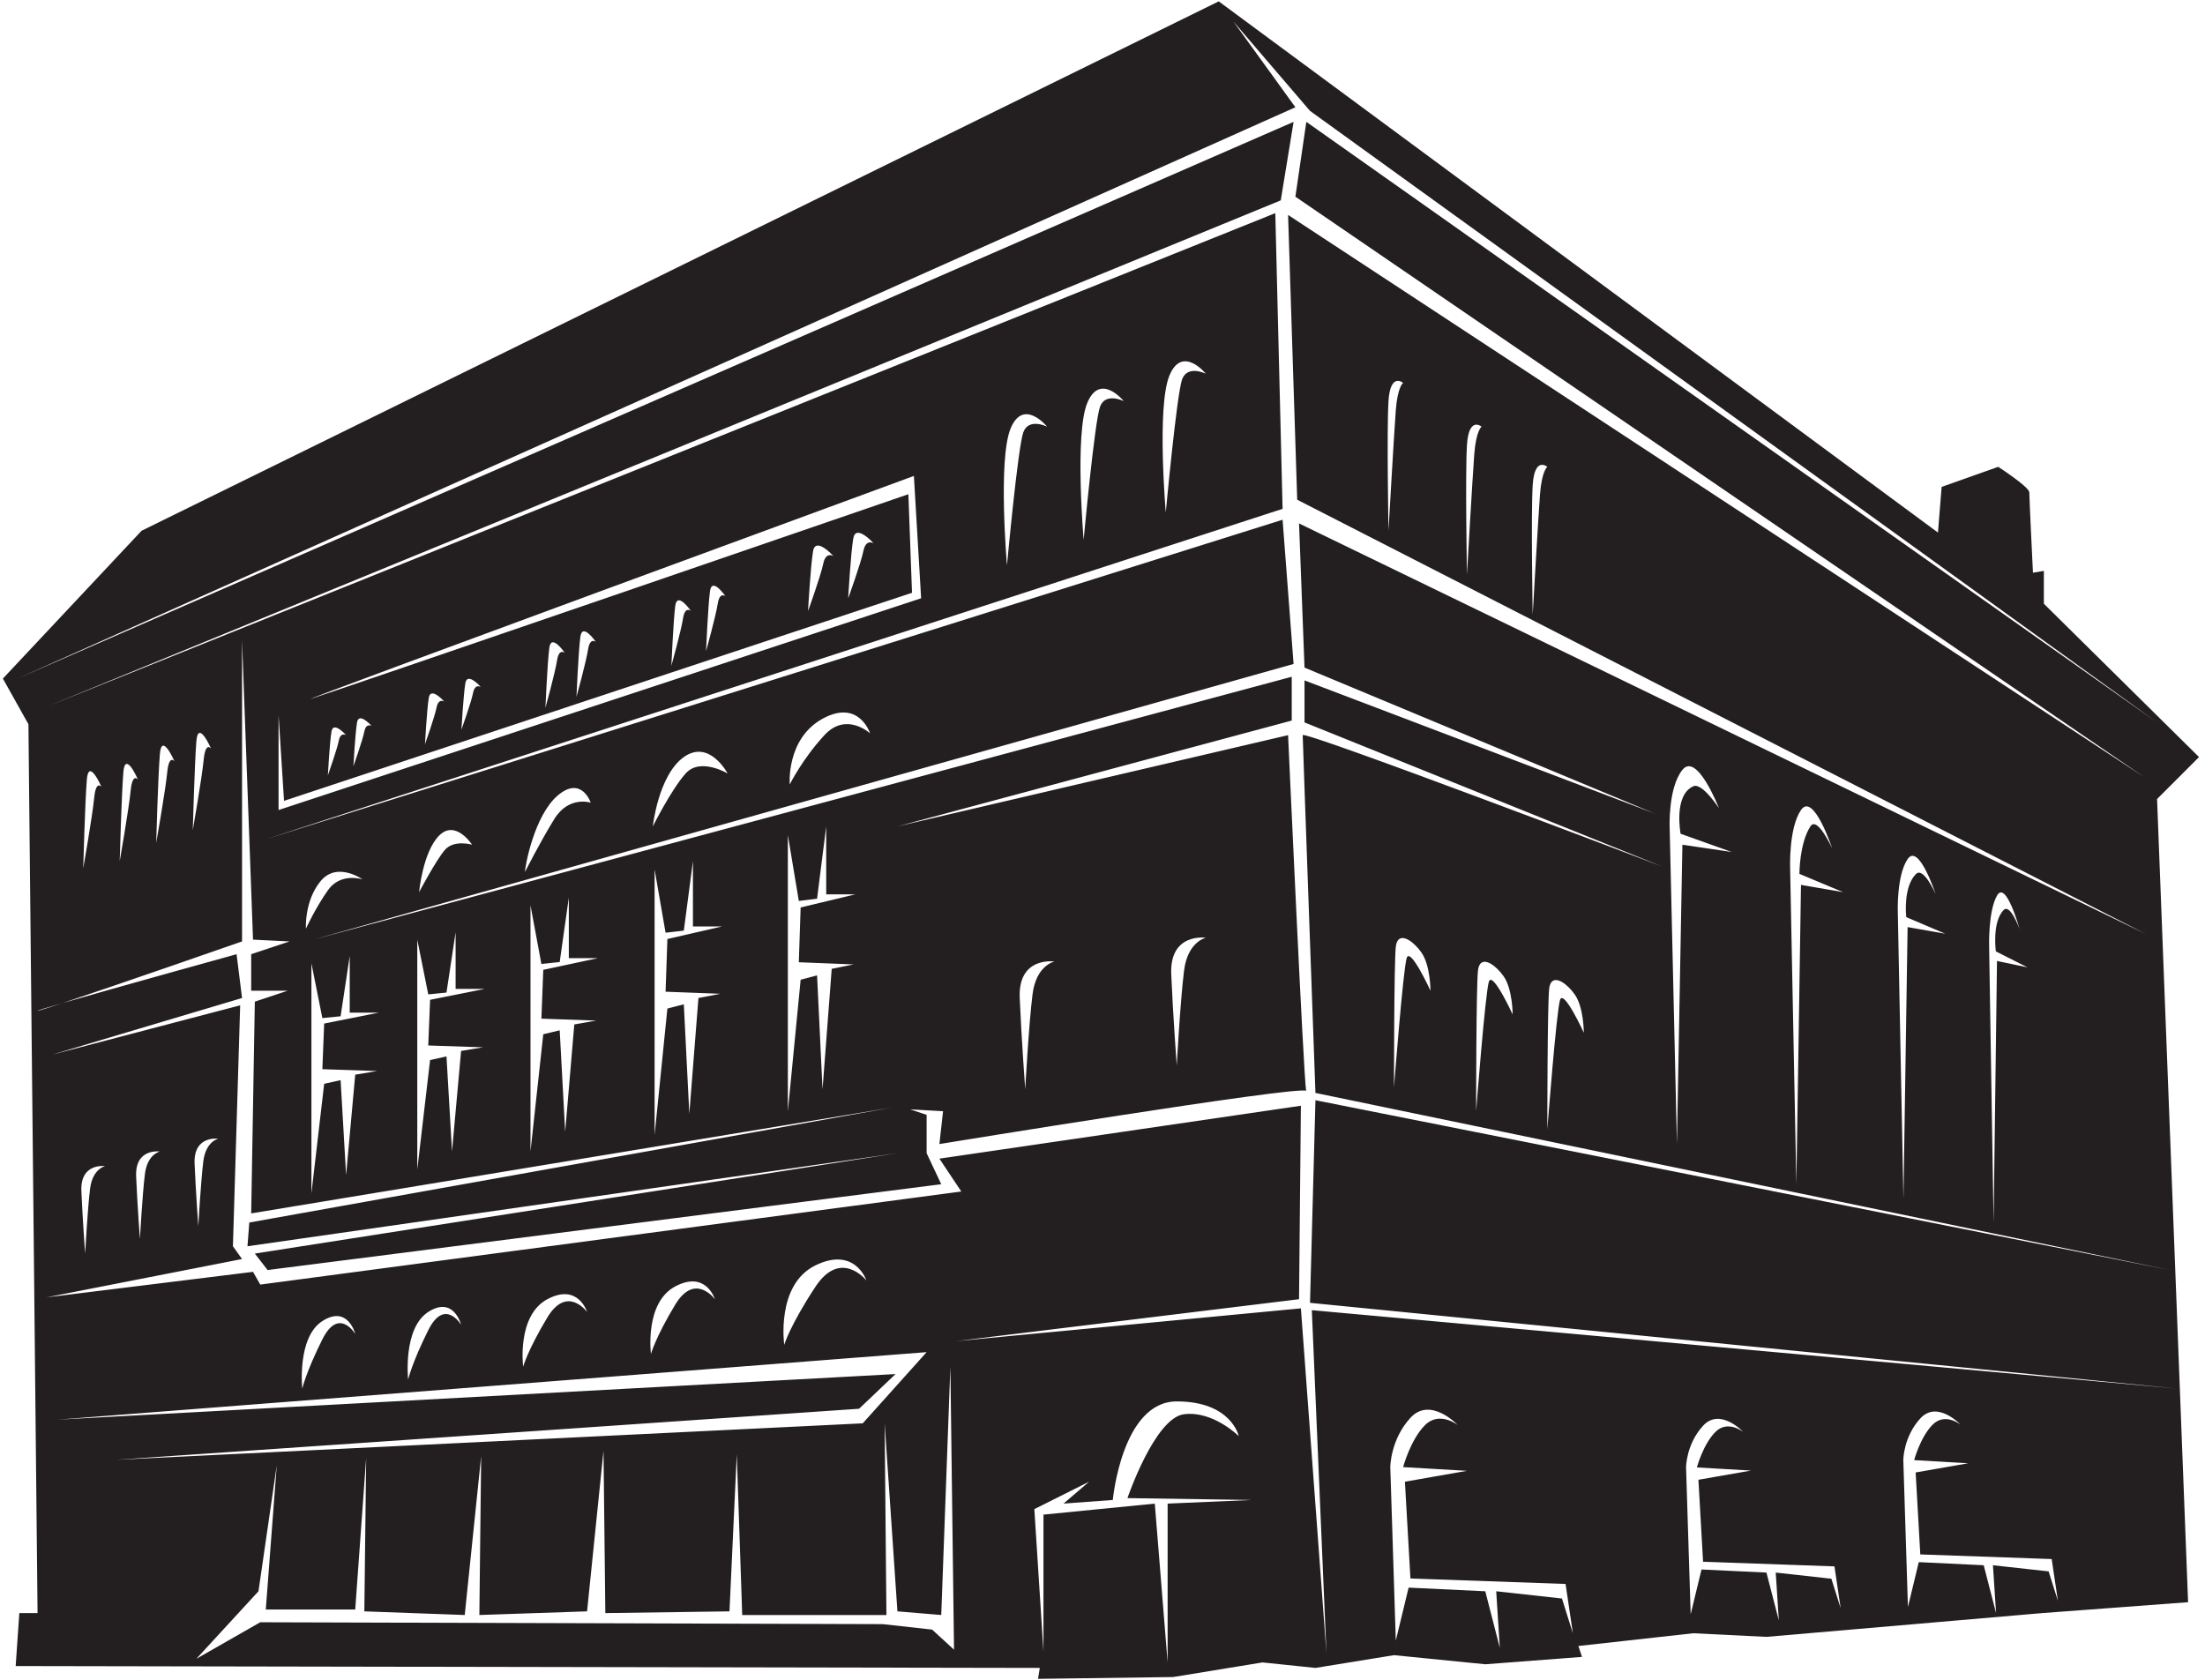 <?xml version="1.0" encoding="UTF-8"?>
<svg xmlns="http://www.w3.org/2000/svg" xmlns:xlink="http://www.w3.org/1999/xlink" width="542pt" height="413pt" viewBox="0 0 542 413" version="1.1">
<g id="surface1">
<path style=" stroke:none;fill-rule:nonzero;fill:rgb(13.73%,12.16%,12.549%);fill-opacity:1;" d="M 540.535 186.113 L 502.391 148.418 L 502.391 140.344 L 499.711 140.793 C 499.711 140.793 498.812 122.398 498.812 121.047 C 498.812 119.699 491.172 114.766 491.172 114.766 L 477.266 119.699 L 476.359 130.922 L 299.57 0.336 L 34.809 130.473 L 0.707 166.82 L 6.988 178.035 L 9.23 396.559 L 4.75 396.559 L 3.852 409.574 L 255.59 410.035 L 255.145 412.723 L 288.352 412.277 L 310.336 408.684 L 323.344 410.035 L 342.652 406.898 L 365.09 409.137 L 388.863 407.324 L 387.973 404.645 L 416.23 401.512 L 434.188 402.402 L 501.949 396.559 L 537.844 393.879 L 530.219 196.43 Z M 14.176 349 L 227.77 332.406 L 212.066 349.906 L 28.527 358.871 L 211.168 346.32 L 220.129 337.793 Z M 79.238 324.766 C 85.52 320.734 87.316 327.918 87.316 327.918 C 87.316 327.918 83.277 321.18 79.238 329.266 C 75.199 337.336 74.301 341.371 74.301 341.371 C 74.301 341.371 72.957 328.805 79.238 324.766 Z M 105.266 322.523 C 111.547 318.484 113.34 325.672 113.34 325.672 C 113.34 325.672 109.297 318.93 105.266 327.016 C 101.227 335.094 100.32 339.141 100.32 339.141 C 100.32 339.141 98.977 326.57 105.266 322.523 Z M 134.547 319.391 C 142.129 315.344 144.305 322.531 144.305 322.531 C 144.305 322.531 139.438 315.797 134.547 323.867 C 129.684 331.953 128.594 335.988 128.594 335.988 C 128.594 335.988 126.977 323.434 134.547 319.391 Z M 165.973 316.25 C 173.551 312.219 175.719 319.391 175.719 319.391 C 175.719 319.391 170.848 312.664 165.973 320.734 C 161.098 328.805 160.008 332.855 160.008 332.855 C 160.008 332.855 158.383 320.281 165.973 316.25 Z M 200.43 311.078 C 210.176 306.324 212.965 314.781 212.965 314.781 C 212.965 314.781 206.691 306.848 200.43 316.344 C 194.156 325.863 192.766 330.605 192.766 330.605 C 192.766 330.605 190.68 315.832 200.43 311.078 Z M 229.121 400.613 L 217.004 399.27 L 63.973 398.809 L 48.27 407.785 L 63.535 391.191 L 68.027 360.23 L 65.332 395.676 L 87.316 395.676 L 90.004 358.418 L 89.555 396.129 L 114.234 397.027 L 118.273 357.98 L 117.828 397.027 L 144.305 396.129 L 148.344 356.641 L 148.797 396.559 L 179.309 396.129 L 181.102 357.543 L 182.441 397.027 L 217.887 397.027 L 217.449 349.906 L 220.59 396.129 L 231.363 397.027 L 233.605 335.988 L 234.504 405.551 Z M 287.008 369.641 L 287.008 408.684 L 283.855 369.641 L 256.488 372.348 L 256.488 405.996 L 254.246 370.996 L 267.703 364.258 L 261.418 369.641 L 273.531 368.746 C 273.531 368.746 275.777 344.516 289.25 344.516 C 302.703 344.516 304.5 353.059 304.5 353.059 C 304.5 353.059 298.219 346.766 291.047 347.668 C 283.855 348.551 277.133 368.289 277.133 368.289 L 307.641 368.746 Z M 383.934 392.969 L 367.777 391.191 L 368.664 405.105 L 365.09 391.191 L 346.246 390.293 L 343.094 403.305 L 341.742 360.668 C 341.742 360.668 341.742 353.949 346.691 348.551 C 351.617 343.184 358.344 350.348 358.344 350.348 C 358.344 350.348 353.859 346.766 350.27 350.348 C 346.691 353.949 344.895 360.668 344.895 360.668 L 360.586 361.582 L 345.336 364.258 L 346.691 388.043 L 384.824 389.395 L 386.621 401.512 Z M 450.16 388.105 L 436.484 386.594 L 437.242 398.355 L 434.203 386.594 L 418.238 385.836 L 415.578 396.844 L 414.441 360.746 C 414.441 360.746 414.441 355.059 418.625 350.5 C 422.801 345.941 428.496 352.016 428.496 352.016 C 428.496 352.016 424.699 348.977 421.66 352.016 C 418.625 355.059 417.102 360.746 417.102 360.746 L 430.398 361.52 L 417.48 363.781 L 418.625 383.93 L 450.922 385.074 L 452.438 395.328 Z M 503.562 386.301 L 489.875 384.793 L 490.645 396.559 L 487.605 384.793 L 471.648 384.027 L 468.98 395.043 L 467.844 358.949 C 467.844 358.949 467.844 353.273 472.02 348.703 C 476.188 344.145 481.902 350.219 481.902 350.219 C 481.902 350.219 478.102 347.18 475.062 350.219 C 472.02 353.273 470.504 358.949 470.504 358.949 L 483.801 359.723 L 470.875 361.984 L 472.02 382.133 L 504.316 383.273 L 505.84 393.535 Z M 533.355 312.219 L 323.344 270.473 L 322.008 320.281 L 535.152 341.371 L 322.453 322.086 L 326.047 406.441 L 319.766 321.641 L 234.949 329.703 L 319.312 319.391 L 319.766 271.828 L 230.91 284.836 L 236.293 292.914 L 63.973 315.797 L 62.191 312.664 L 11.473 318.93 L 59.496 309.516 L 57.254 306.375 L 59.035 247.145 L 12.824 259.266 L 59.496 245.348 L 58.152 234.578 C 58.152 234.578 28.496 242.789 15.352 246.598 C 11.844 247.758 9.512 248.492 9.23 248.492 C 8.922 248.492 11.387 247.746 15.352 246.598 C 28.77 242.152 59.496 231.441 59.496 231.441 L 59.496 157.395 L 62.191 230.996 L 71.16 231.441 L 61.742 234.578 L 61.742 243.551 L 70.715 243.551 L 62.637 246.238 L 61.742 298.297 L 219.246 272.273 L 61.277 300.539 L 60.832 306.375 L 220.59 283.492 L 62.637 308.172 L 65.781 312.219 L 231.363 291.125 L 227.77 283.492 L 227.77 274.07 L 223.73 272.723 L 231.809 273.172 L 230.91 281.25 C 230.91 281.25 318.715 266.902 321.055 268.16 C 320.43 265.027 316.617 180.73 316.617 180.73 L 220.59 203.16 L 317.516 177.141 L 317.516 166.371 L 76.996 230.996 L 317.969 163.227 L 315.266 127.773 L 65.332 206.316 L 315.266 125.09 L 313.477 52.395 L 11.922 173.551 L 314.82 49.254 L 317.969 29.957 L 4.301 166.82 L 318.414 26.367 L 303.164 5.27 L 322.008 27.262 L 530.219 177.598 L 321.102 29.957 L 318.414 48.355 L 527.074 191.051 L 316.617 52.844 L 318.859 122.848 L 527.52 229.645 L 319.312 128.68 L 320.656 164.121 L 406.816 200.027 L 320.656 167.266 L 320.656 177.598 L 408.613 213.035 C 408.613 213.035 320.211 179.383 320.211 180.73 C 320.211 182.074 323.344 268.68 323.344 268.68 Z M 20.004 292.816 C 19.703 285.762 25.832 286.684 25.832 286.684 C 25.832 286.684 22.77 287.289 22.145 292.199 C 21.535 297.109 20.922 308.172 20.922 308.172 C 20.922 308.172 20.312 299.891 20.004 292.816 Z M 33.465 289.23 C 33.148 282.168 39.301 283.09 39.301 283.09 C 39.301 283.09 36.23 283.703 35.617 288.613 C 35.008 293.531 34.391 304.586 34.391 304.586 C 34.391 304.586 33.766 296.289 33.465 289.23 Z M 47.832 286.094 C 47.516 279.027 53.652 279.945 53.652 279.945 C 53.652 279.945 50.59 280.562 49.977 285.48 C 49.367 290.383 48.742 301.438 48.742 301.438 C 48.742 301.438 48.133 293.152 47.832 286.094 Z M 20.457 213.488 C 20.457 213.488 20.902 197.094 21.348 191.629 C 21.793 186.164 24.941 193.449 24.941 193.449 C 24.941 193.449 23.59 191.629 23.145 196.18 C 22.699 200.734 20.457 213.488 20.457 213.488 Z M 29.426 211.691 C 29.426 211.691 29.871 195.293 30.324 189.832 C 30.77 184.367 33.91 191.648 33.91 191.648 C 33.91 191.648 32.566 189.832 32.113 194.387 C 31.668 198.941 29.426 211.691 29.426 211.691 Z M 38.395 207.199 C 38.395 207.199 38.848 190.809 39.301 185.344 C 39.746 179.883 42.887 187.168 42.887 187.168 C 42.887 187.168 41.551 185.344 41.105 189.898 C 40.645 194.461 38.395 207.199 38.395 207.199 Z M 47.387 204.066 C 47.387 204.066 47.832 187.672 48.27 182.199 C 48.715 176.742 51.871 184.023 51.871 184.023 C 51.871 184.023 50.512 182.199 50.066 186.758 C 49.629 191.312 47.387 204.066 47.387 204.066 Z M 93.148 248.938 L 79.684 251.629 L 79.238 262.848 L 92.703 263.297 L 87.316 264.195 L 85.074 288.875 L 83.723 265.535 L 79.684 266.438 L 76.547 293.359 L 76.547 236.824 L 79.238 250.285 L 83.723 249.832 L 85.965 235.02 L 85.965 248.938 Z M 75.199 228.293 C 75.199 228.293 74.754 221.566 78.789 216.629 C 82.832 211.691 89.109 216.184 89.109 216.184 C 89.109 216.184 83.723 214.379 80.59 218.871 C 77.441 223.363 75.199 228.293 75.199 228.293 Z M 119.164 243.105 L 105.715 245.793 L 105.266 257.016 L 118.719 257.465 L 113.34 258.359 L 111.109 283.047 L 109.75 259.703 L 105.715 260.605 L 102.57 287.531 L 102.57 230.996 L 105.266 244.453 L 109.75 244.004 L 111.992 229.191 L 111.992 243.105 Z M 147 235.539 L 133.539 238.422 L 133.078 250.422 L 146.547 250.895 L 141.164 251.848 L 138.922 278.246 L 137.578 253.293 L 133.539 254.254 L 130.398 283.047 L 130.398 222.586 L 133.078 236.98 L 137.578 236.5 L 139.82 220.66 L 139.82 235.539 Z M 177.512 227.75 L 164.047 230.844 L 163.602 243.797 L 177.062 244.305 L 171.68 245.348 L 169.438 273.816 L 168.086 246.895 L 164.047 247.938 L 160.906 278.988 L 160.906 213.77 L 163.602 229.293 L 168.086 228.781 L 170.328 211.691 L 170.328 227.75 Z M 210.262 219.859 L 196.801 223.09 L 196.355 236.555 L 209.824 237.09 L 204.441 238.176 L 202.184 267.781 L 200.84 239.785 L 196.801 240.855 L 193.66 273.172 L 193.66 205.312 L 196.355 221.484 L 200.84 220.934 L 203.086 203.16 L 203.086 219.859 Z M 259.184 236.379 C 259.184 236.379 254.691 237.262 253.801 244.453 C 252.895 251.629 252.004 267.781 252.004 267.781 C 252.004 267.781 251.098 255.664 250.652 245.348 C 250.203 235.02 259.184 236.379 259.184 236.379 Z M 296.414 230.535 C 296.414 230.535 291.938 231.441 291.047 238.621 C 290.137 245.793 289.25 261.953 289.25 261.953 C 289.25 261.953 288.34 249.832 287.898 239.52 C 287.453 229.191 296.414 230.535 296.414 230.535 Z M 103.02 219.316 C 103.02 219.316 103.914 209.449 107.953 205.402 C 111.992 201.375 116.031 207.66 116.031 207.66 C 116.031 207.66 111.547 206.316 109.297 209.004 C 107.055 211.691 103.02 219.316 103.02 219.316 Z M 129.039 214.379 C 129.039 213.035 131.297 200.48 137.125 195.531 C 142.961 190.605 145.203 197.328 145.203 197.328 C 145.203 197.328 139.82 195.531 136.234 201.375 C 132.641 207.199 129.039 214.379 129.039 214.379 Z M 160.465 203.16 C 160.465 203.16 161.805 190.605 168.086 186.113 C 174.367 181.629 178.852 190.148 178.852 190.148 C 178.852 190.148 172.121 186.113 168.531 190.148 C 164.945 194.188 160.465 203.16 160.465 203.16 Z M 202.184 176.691 C 211.168 171.758 213.863 180.281 213.863 180.281 C 213.863 180.281 208.027 174.891 202.645 180.73 C 197.246 186.562 194.121 192.844 194.121 192.844 C 194.121 192.844 193.211 181.629 202.184 176.691 Z M 224.176 145.73 L 223.285 121.5 C 223.285 121.5 82.383 169.961 76.547 171.758 C 70.715 173.551 224.637 117.008 224.637 117.008 L 226.418 147.078 L 68.473 199.133 L 68.473 175.797 L 69.816 196.879 Z M 80.59 190.605 C 80.59 190.605 81.031 182.52 81.48 179.828 C 81.93 177.141 85.074 180.73 85.074 180.73 C 85.074 180.73 83.723 179.828 83.277 182.074 C 82.832 184.316 80.59 190.605 80.59 190.605 Z M 86.867 188.355 C 86.867 188.355 87.316 180.281 87.762 177.598 C 88.215 174.891 91.352 178.48 91.352 178.48 C 91.352 178.48 90.004 177.598 89.555 179.828 C 89.109 182.074 86.867 188.355 86.867 188.355 Z M 104.457 182.973 C 104.457 182.973 104.938 174.391 105.398 171.527 C 105.883 168.672 109.215 172.484 109.215 172.484 C 109.215 172.484 107.789 171.527 107.309 173.918 C 106.836 176.297 104.457 182.973 104.457 182.973 Z M 113.422 179.383 C 113.422 179.383 113.906 170.805 114.387 167.941 C 114.859 165.078 118.191 168.895 118.191 168.895 C 118.191 168.895 116.766 167.941 116.285 170.328 C 115.812 172.715 113.422 179.383 113.422 179.383 Z M 134.066 173.996 C 134.066 173.996 134.547 162.953 135.027 159.27 C 135.492 155.582 138.824 160.5 138.824 160.5 C 138.824 160.5 137.406 159.27 136.926 162.336 C 136.453 165.41 134.066 173.996 134.066 173.996 Z M 141.699 171.309 C 141.699 171.309 142.172 160.258 142.652 156.582 C 143.125 152.895 146.457 157.801 146.457 157.801 C 146.457 157.801 145.031 156.582 144.551 159.645 C 144.078 162.711 141.699 171.309 141.699 171.309 Z M 165.027 163.672 C 165.027 163.672 165.508 152.629 165.98 148.949 C 166.461 145.262 169.805 150.172 169.805 150.172 C 169.805 150.172 168.359 148.949 167.895 152.02 C 167.422 155.082 165.027 163.672 165.027 163.672 Z M 173.551 160.086 C 173.551 160.086 174.031 149.039 174.516 145.363 C 174.988 141.676 178.32 146.574 178.32 146.574 C 178.32 146.574 176.895 145.363 176.422 148.422 C 175.941 151.496 173.551 160.086 173.551 160.086 Z M 198.621 150.215 C 198.621 150.215 199.23 139.172 199.859 135.488 C 200.492 131.805 204.867 136.715 204.867 136.715 C 204.867 136.715 202.992 135.488 202.363 138.559 C 201.73 141.625 198.621 150.215 198.621 150.215 Z M 208.488 147.078 C 208.488 147.078 209.109 136.031 209.742 132.348 C 210.367 128.664 214.742 133.57 214.742 133.57 C 214.742 133.57 212.867 132.348 212.238 135.414 C 211.605 138.484 208.488 147.078 208.488 147.078 Z M 248.41 105.344 C 251.551 97.715 257.387 104.891 257.387 104.891 C 257.387 104.891 252.895 102.648 251.551 106.238 C 250.203 109.828 247.52 138.988 247.52 138.988 C 247.52 138.988 245.27 112.977 248.41 105.344 Z M 267.254 99.059 C 270.406 91.43 276.23 98.613 276.23 98.613 C 276.23 98.613 271.738 96.371 270.406 99.957 C 269.051 103.547 266.367 132.715 266.367 132.715 C 266.367 132.715 264.113 106.688 267.254 99.059 Z M 287.453 92.328 C 290.578 84.703 296.414 91.879 296.414 91.879 C 296.414 91.879 291.938 89.637 290.578 93.223 C 289.25 96.816 286.555 125.984 286.555 125.984 C 286.555 125.984 284.301 99.953 287.453 92.328 Z M 380.34 114.766 C 380.34 114.766 378.996 115.66 378.543 121.5 C 378.098 127.332 376.746 151.117 376.746 151.117 C 376.746 151.117 376.301 126.438 376.746 119.258 C 377.199 112.07 380.34 114.766 380.34 114.766 Z M 364.18 104.891 C 364.18 104.891 362.84 105.789 362.383 111.625 C 361.941 117.457 360.586 141.242 360.586 141.242 C 360.586 141.242 360.141 116.559 360.586 109.383 C 361.051 102.203 364.18 104.891 364.18 104.891 Z M 344.895 94.125 C 344.895 94.125 343.539 95.02 343.094 100.852 C 342.652 106.688 341.297 130.473 341.297 130.473 C 341.297 130.473 340.852 105.789 341.297 98.613 C 341.742 91.43 344.895 94.125 344.895 94.125 Z M 490.59 233.883 L 498.352 237.805 L 490.871 236.238 L 490.035 300.547 L 488.941 232.715 C 488.941 232.715 488.66 224.082 490.871 220.176 C 493.094 216.246 496.418 228.402 496.418 228.402 C 496.418 228.402 494.145 222.086 492.535 223.691 C 489.59 226.641 490.59 233.883 490.59 233.883 Z M 468.559 225.461 L 478.156 229.539 L 468.898 227.914 L 467.871 294.703 L 466.492 224.238 C 466.492 224.238 466.148 215.277 468.898 211.203 C 471.648 207.133 475.766 219.754 475.766 219.754 C 475.766 219.754 472.832 212.984 470.949 214.867 C 467.711 218.105 468.559 225.461 468.559 225.461 Z M 453.031 219.316 L 442.691 217.535 L 441.555 291.125 L 440.023 213.488 C 440.023 213.488 439.633 203.613 442.691 199.133 C 445.766 194.637 450.344 208.551 450.344 208.551 C 450.344 208.551 446.699 200.488 444.996 203.16 C 442.27 207.438 442.309 214.832 442.309 214.832 Z M 413.098 204.965 L 425.66 209.449 L 413.543 207.66 L 412.199 281.25 L 410.414 203.613 C 410.414 203.613 409.957 193.738 413.543 189.262 C 417.137 184.766 422.52 198.676 422.52 198.676 C 422.52 198.676 418.395 192.328 416.23 193.289 C 411.305 195.484 413.098 204.965 413.098 204.965 Z M 389.309 253.879 C 389.309 253.879 384.379 243.105 383.473 245.793 C 382.582 248.492 380.34 277.656 380.34 277.656 C 380.34 277.656 380.34 247.145 380.793 243.105 C 381.145 239.867 383.527 240.672 385.602 242.727 C 386.129 243.234 386.621 243.824 387.066 244.453 C 389.309 247.598 389.309 253.879 389.309 253.879 Z M 371.816 249.391 C 371.816 249.391 366.879 238.621 365.98 241.312 C 365.09 244.004 362.84 273.172 362.84 273.172 C 362.84 273.172 362.84 242.652 363.293 238.621 C 363.645 235.375 366.016 236.184 368.102 238.234 C 368.629 238.75 369.129 239.34 369.574 239.969 C 371.816 243.105 371.816 249.391 371.816 249.391 Z M 351.617 243.551 C 351.617 243.551 346.691 232.785 345.781 235.473 C 344.895 238.176 342.652 267.328 342.652 267.328 C 342.652 267.328 342.652 236.824 343.094 232.785 C 343.449 229.547 345.828 230.344 347.914 232.406 C 348.434 232.914 348.934 233.496 349.371 234.129 C 351.617 237.262 351.617 243.551 351.617 243.551 "/>
<path style=" stroke:none;fill-rule:nonzero;fill:rgb(13.73%,12.16%,12.549%);fill-opacity:1;" d="M 321.102 268.234 C 321.109 268.207 321.094 268.184 321.055 268.16 C 321.074 268.254 321.09 268.285 321.102 268.234 "/>
</g>
</svg>
